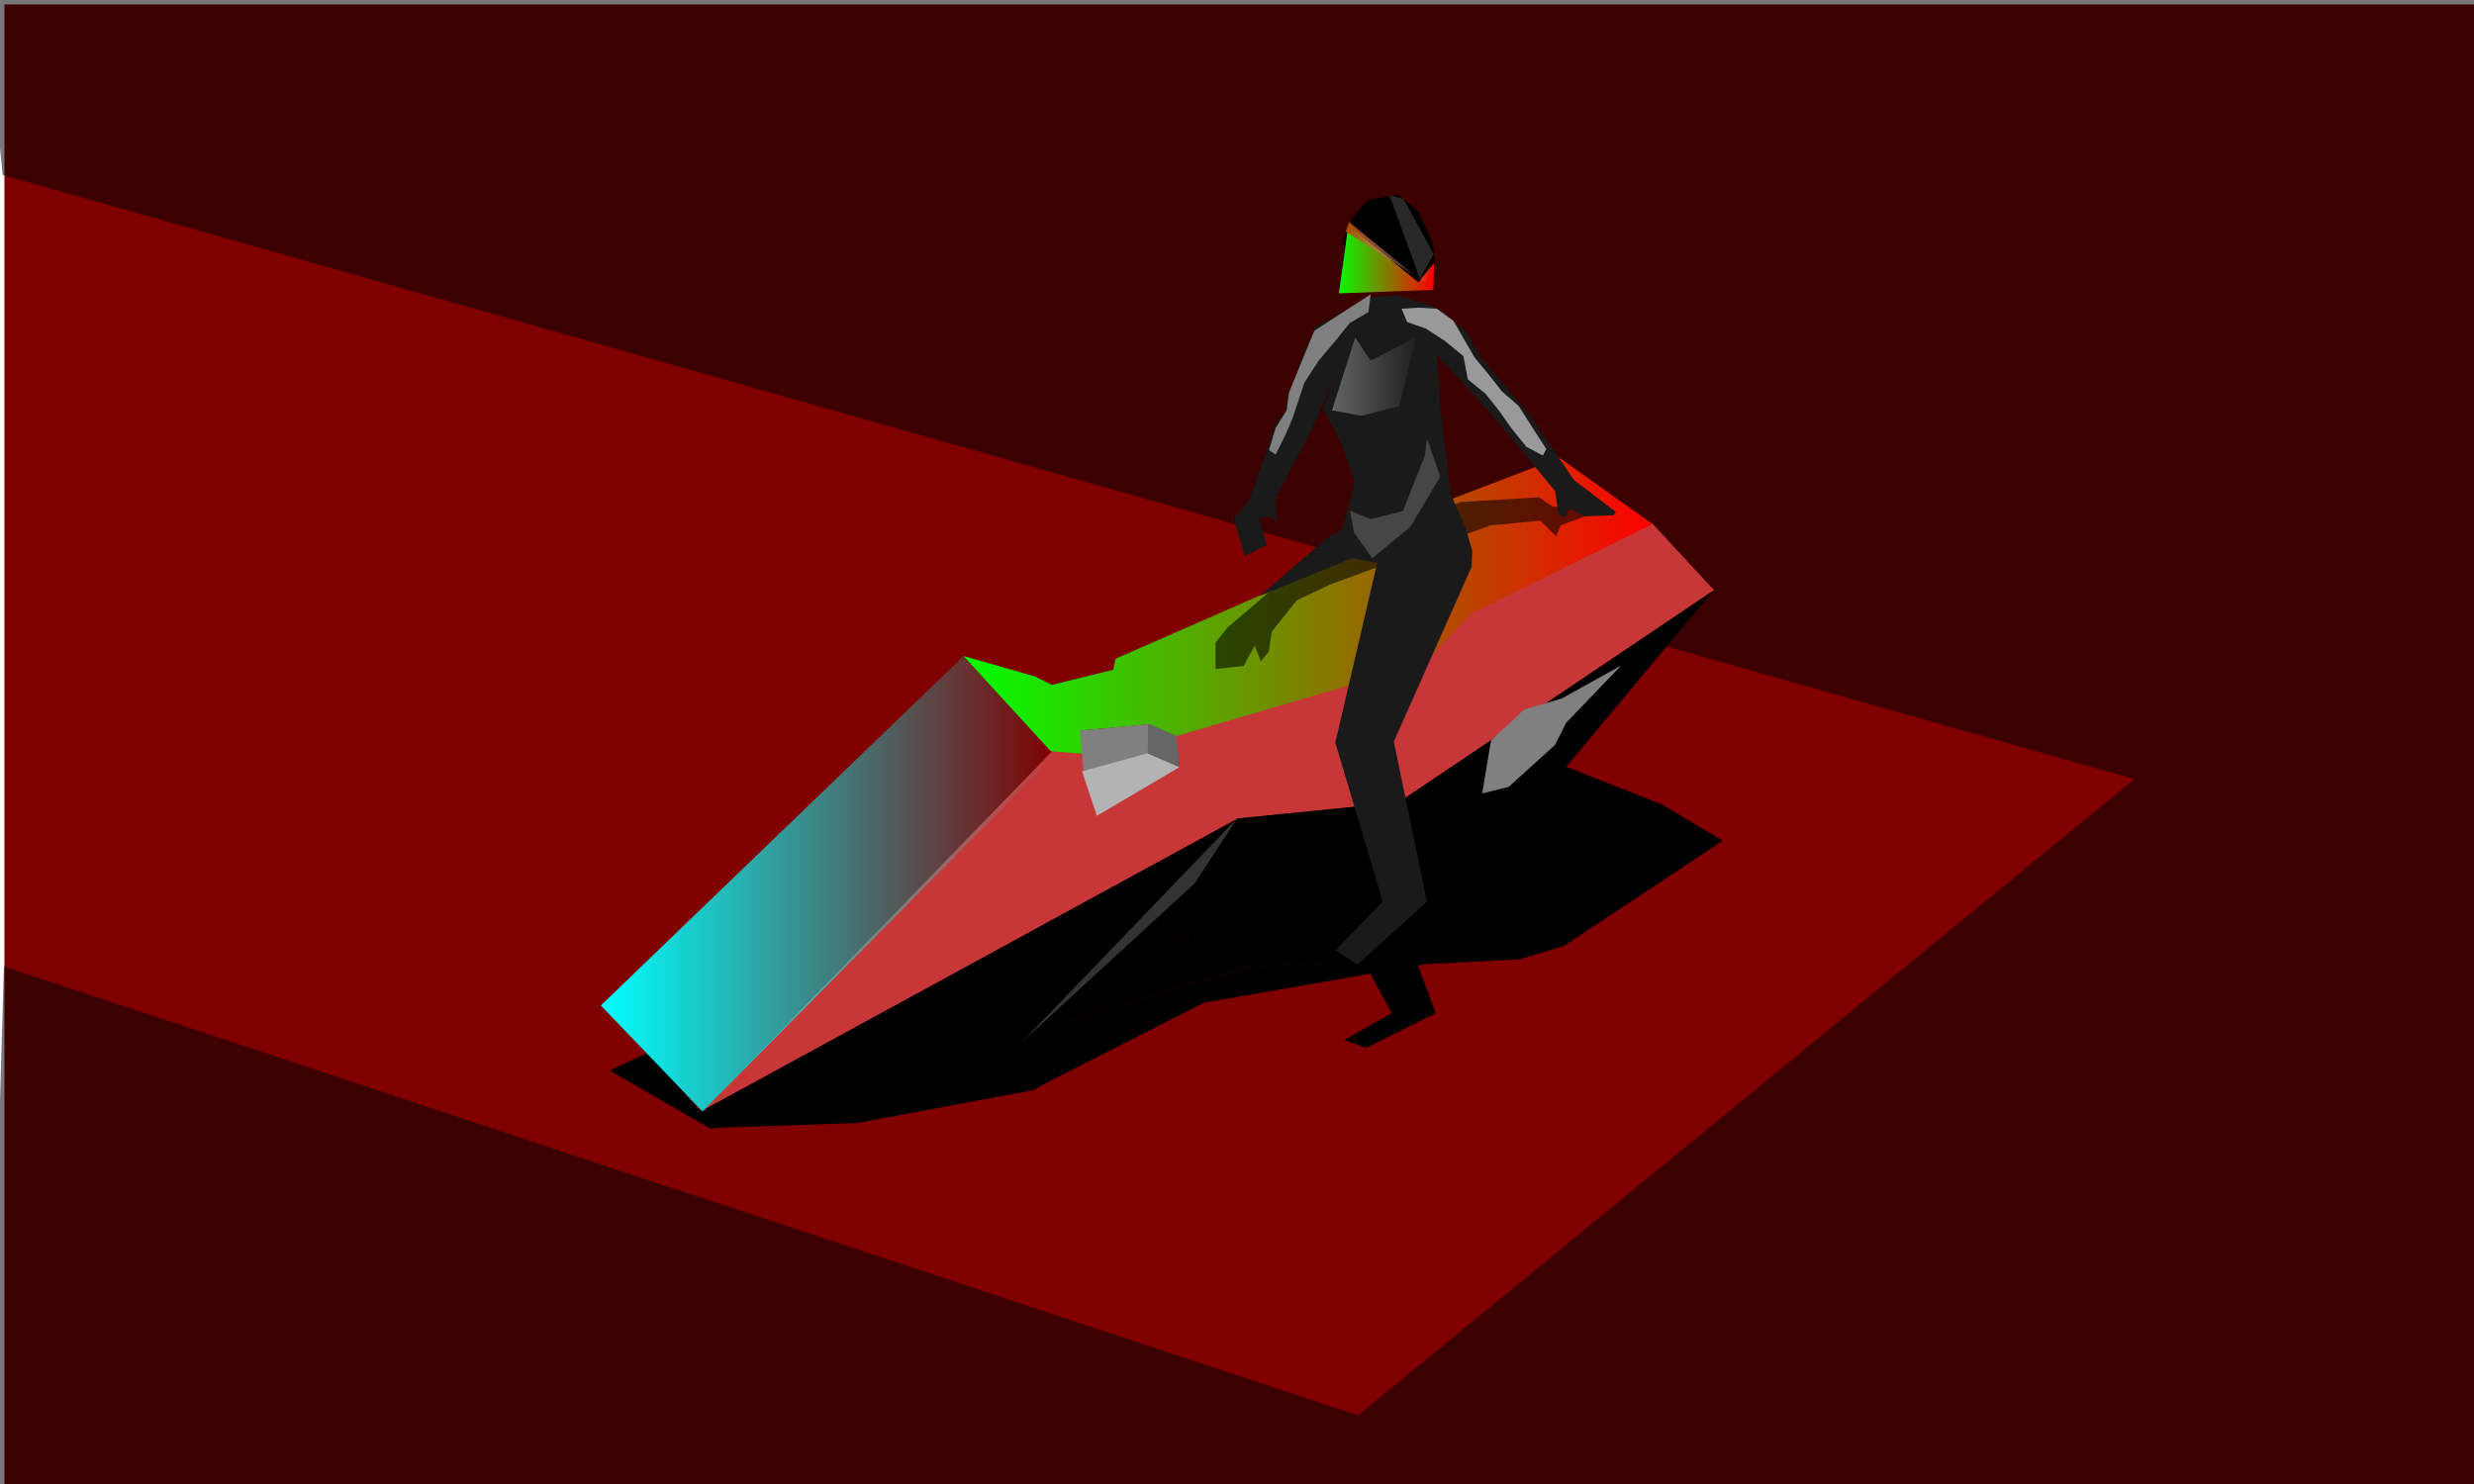 <?xml version="1.0" encoding="UTF-8" standalone="no"?>
<!-- Created with Inkscape (http://www.inkscape.org/) -->

<svg
   xmlns:dc="http://purl.org/dc/elements/1.1/"
   xmlns:cc="http://creativecommons.org/ns#"
   xmlns:rdf="http://www.w3.org/1999/02/22-rdf-syntax-ns#"
   xmlns:svg="http://www.w3.org/2000/svg"
   xmlns="http://www.w3.org/2000/svg"
   xmlns:xlink="http://www.w3.org/1999/xlink"
   xmlns:sodipodi="http://sodipodi.sourceforge.net/DTD/sodipodi-0.dtd"
   xmlns:inkscape="http://www.inkscape.org/namespaces/inkscape"
   width="800"
   height="480"
   id="svg2"
   sodipodi:version="0.32"
   inkscape:version="0.48.2 r9819"
   sodipodi:docname="chapter0b.svg"
   inkscape:output_extension="org.inkscape.output.svg.inkscape"
   version="1.0">
  <sodipodi:namedview
     id="base"
     pagecolor="#ffffff"
     bordercolor="#666666"
     borderopacity="1.0"
     gridtolerance="10000"
     guidetolerance="10"
     objecttolerance="10"
     inkscape:pageopacity="0.0"
     inkscape:pageshadow="2"
     inkscape:zoom="1.2993087"
     inkscape:cx="431.56093"
     inkscape:cy="248.3605"
     inkscape:document-units="px"
     inkscape:current-layer="layer1"
     showgrid="false"
     inkscape:window-width="1278"
     inkscape:window-height="688"
     inkscape:window-x="277"
     inkscape:window-y="170"
     inkscape:window-maximized="0" />
  <defs
     id="defs4">
    <linearGradient
       id="linearGradient3822">
      <stop
         id="stop3824"
         offset="0"
         style="stop-color:#ff00ff;stop-opacity:1;" />
      <stop
         id="stop3827"
         offset="1"
         style="stop-color:#78ffff;stop-opacity:1;" />
    </linearGradient>
    <linearGradient
       id="linearGradient3824">
      <stop
         id="stop3826"
         offset="0"
         style="stop-color:#00ff00;stop-opacity:1;" />
      <stop
         id="stop3828"
         offset="1"
         style="stop-color:#45455e;stop-opacity:1;" />
    </linearGradient>
    <linearGradient
       id="linearGradient3858">
      <stop
         id="stop3860"
         offset="0"
         style="stop-color:#aa4400;stop-opacity:1;" />
      <stop
         id="stop3862"
         offset="1"
         style="stop-color:#ffcede;stop-opacity:0;" />
    </linearGradient>
    <linearGradient
       id="linearGradient3850"
       inkscape:collect="always">
      <stop
         id="stop3852"
         offset="0"
         style="stop-color:#666666;stop-opacity:1;" />
      <stop
         id="stop3854"
         offset="1"
         style="stop-color:#666666;stop-opacity:0;" />
    </linearGradient>
    <linearGradient
       id="linearGradient3842"
       inkscape:collect="always">
      <stop
         id="stop3844"
         offset="0"
         style="stop-color:#00ffff;stop-opacity:1;" />
      <stop
         id="stop3846"
         offset="1"
         style="stop-color:#00ffff;stop-opacity:0;" />
    </linearGradient>
    <linearGradient
       id="linearGradient3800">
      <stop
         id="stop3802"
         offset="0"
         style="stop-color:#00ff00;stop-opacity:1;" />
      <stop
         id="stop3804"
         offset="1"
         style="stop-color:#ff0000;stop-opacity:1;" />
    </linearGradient>
    <inkscape:perspective
       id="perspective10"
       inkscape:persp3d-origin="372.04724 : 350.78739 : 1"
       inkscape:vp_z="744.09448 : 526.18109 : 1"
       inkscape:vp_y="0 : 1000 : 0"
       inkscape:vp_x="0 : 526.18109 : 1"
       sodipodi:type="inkscape:persp3d" />
    <inkscape:perspective
       sodipodi:type="inkscape:persp3d"
       inkscape:vp_x="0 : 526.18109 : 1"
       inkscape:vp_y="0 : 1000 : 0"
       inkscape:vp_z="744.09448 : 526.18109 : 1"
       inkscape:persp3d-origin="372.04724 : 350.78739 : 1"
       id="perspective2390" />
    <inkscape:perspective
       sodipodi:type="inkscape:persp3d"
       inkscape:vp_x="0 : 526.18109 : 1"
       inkscape:vp_y="0 : 1000 : 0"
       inkscape:vp_z="744.09448 : 526.18109 : 1"
       inkscape:persp3d-origin="372.04724 : 350.78739 : 1"
       id="perspective2420" />
    <linearGradient
       gradientUnits="userSpaceOnUse"
       y2="195.997"
       x2="534.375"
       y1="195.997"
       x1="311.533"
       id="linearGradient3806"
       xlink:href="#linearGradient3800"
       inkscape:collect="always" />
    <linearGradient
       gradientUnits="userSpaceOnUse"
       y2="285.934"
       x2="341.436"
       y1="285.934"
       x1="194.286"
       id="linearGradient3848"
       xlink:href="#linearGradient3842"
       inkscape:collect="always" />
    <linearGradient
       gradientUnits="userSpaceOnUse"
       y2="121.645"
       x2="460.335"
       y1="121.645"
       x1="429.792"
       id="linearGradient3856"
       xlink:href="#linearGradient3850"
       inkscape:collect="always" />
    <linearGradient
       gradientUnits="userSpaceOnUse"
       y2="81.677"
       x2="463.992"
       y1="81.677"
       x1="435.118"
       id="linearGradient3864"
       xlink:href="#linearGradient3858"
       inkscape:collect="always" />
    <linearGradient
       gradientTransform="translate(35.918,-2.857)"
       gradientUnits="userSpaceOnUse"
       y2="88.042"
       x2="427.776"
       y1="88.042"
       x1="396.34"
       id="linearGradient3872"
       xlink:href="#linearGradient3800"
       inkscape:collect="always" />
    <linearGradient
       gradientUnits="userSpaceOnUse"
       y2="162.177"
       x2="497.279"
       y1="162.177"
       x1="-68.435"
       id="linearGradient3829"
       xlink:href="#linearGradient3822"
       inkscape:collect="always" />
    <linearGradient
       y2="195.997"
       x2="534.375"
       y1="195.997"
       x1="311.533"
       gradientUnits="userSpaceOnUse"
       id="linearGradient3881"
       xlink:href="#linearGradient3800"
       inkscape:collect="always" />
    <linearGradient
       y2="285.934"
       x2="341.436"
       y1="285.934"
       x1="194.286"
       gradientUnits="userSpaceOnUse"
       id="linearGradient3883"
       xlink:href="#linearGradient3842"
       inkscape:collect="always" />
    <linearGradient
       y2="121.645"
       x2="460.335"
       y1="121.645"
       x1="429.792"
       gradientUnits="userSpaceOnUse"
       id="linearGradient3885"
       xlink:href="#linearGradient3850"
       inkscape:collect="always" />
    <linearGradient
       y2="88.042"
       x2="427.776"
       y1="88.042"
       x1="396.34"
       gradientTransform="translate(35.918,-2.857)"
       gradientUnits="userSpaceOnUse"
       id="linearGradient3887"
       xlink:href="#linearGradient3800"
       inkscape:collect="always" />
    <linearGradient
       y2="81.677"
       x2="463.992"
       y1="81.677"
       x1="435.118"
       gradientUnits="userSpaceOnUse"
       id="linearGradient3889"
       xlink:href="#linearGradient3858"
       inkscape:collect="always" />
    <linearGradient
       y2="162.177"
       x2="497.279"
       y1="162.177"
       x1="-68.435"
       gradientUnits="userSpaceOnUse"
       id="linearGradient3891"
       xlink:href="#linearGradient3822"
       inkscape:collect="always" />
    <linearGradient
       y2="162.177"
       x2="497.279"
       y1="162.177"
       x1="-68.435"
       gradientUnits="userSpaceOnUse"
       id="linearGradient3894"
       xlink:href="#linearGradient3822"
       inkscape:collect="always" />
    <linearGradient
       y2="81.677"
       x2="463.992"
       y1="81.677"
       x1="435.118"
       gradientUnits="userSpaceOnUse"
       id="linearGradient3898"
       xlink:href="#linearGradient3858"
       inkscape:collect="always" />
    <linearGradient
       y2="88.042"
       x2="427.776"
       y1="88.042"
       x1="396.34"
       gradientTransform="translate(35.918,-2.857)"
       gradientUnits="userSpaceOnUse"
       id="linearGradient3901"
       xlink:href="#linearGradient3800"
       inkscape:collect="always" />
    <linearGradient
       y2="121.645"
       x2="460.335"
       y1="121.645"
       x1="429.792"
       gradientUnits="userSpaceOnUse"
       id="linearGradient3911"
       xlink:href="#linearGradient3850"
       inkscape:collect="always" />
    <linearGradient
       y2="285.934"
       x2="341.436"
       y1="285.934"
       x1="194.286"
       gradientUnits="userSpaceOnUse"
       id="linearGradient3917"
       xlink:href="#linearGradient3842"
       inkscape:collect="always" />
    <linearGradient
       y2="195.997"
       x2="534.375"
       y1="195.997"
       x1="311.533"
       gradientUnits="userSpaceOnUse"
       id="linearGradient3920"
       xlink:href="#linearGradient3800"
       inkscape:collect="always" />
  </defs>
  <g
     id="layer1"
     inkscape:groupmode="layer"
     inkscape:label="Layer 1">
    <rect
       y="1.429"
       x="1.429"
       height="485.714"
       width="802.857"
       id="rect2416"
       style="fill:#800000;fill-opacity:1;stroke:none" />
    <path
       style="fill:#000000;fill-rule:evenodd;stroke:none"
       d="M197.143 346.258L209.735 340.413L226.392 359.188L344.293 301.361L230 365.219L197.143 346.258L197.143 346.258"
       id="path2418"
       sodipodi:nodetypes="ccccccc"
       inkscape:connector-curvature="0" />
    <path
       inkscape:connector-curvature="0"
       sodipodi:nodetypes="ccccccccc"
       id="path4706"
       d="M0.837 56.6L690.166 252.001L439.118 457.787L1.255 312.572L-3.652 482.092L803.694 484.112L802.265 -5.888L-4.877 -3.03L0.837 56.6L0.837 56.6"
       style="opacity:0.526;fill:#000000;fill-rule:evenodd;stroke:none" />
    <path
       style="fill:#000000;fill-rule:evenodd;stroke:none"
       d="M230 365.219L343.37 300.615L354.08 301.339L357.143 311.496L384.286 303.596L382.857 298.065L462.857 284.634L478.214 276.141L537.143 260.044L557.143 271.994L455.714 309.916L413.646 312.264L402.857 312.879L230 365.219L230 365.219"
       id="path2420"
       sodipodi:nodetypes="cccccccccccccc"
       inkscape:connector-curvature="0" />
    <path
       style="fill:#000000;fill-rule:evenodd;stroke:none"
       d="M230.714 364.824L402.897 312.884L334.286 352.579L277.143 363.244L230.714 364.824L230.714 364.824"
       id="path2422"
       sodipodi:nodetypes="ccccc"
       inkscape:connector-curvature="0" />
    <path
       style="fill:#000000;fill-rule:evenodd;stroke:none"
       d="M333.38 352.776L389.943 324.025L402.875 312.797L333.38 352.776L333.38 352.776"
       id="path2424"
       sodipodi:nodetypes="cccc"
       inkscape:connector-curvature="0" />
    <path
       style="fill:#000000;fill-rule:evenodd;stroke:none"
       d="M402.926 312.804L389.286 324.334L460.714 311.891L455 309.916L402.926 312.804L402.926 312.804"
       id="path2426"
       sodipodi:nodetypes="ccccc"
       inkscape:connector-curvature="0" />
    <path
       style="fill:#000000;fill-rule:evenodd;stroke:none"
       d="M455.357 309.817L460.0 311.891L491.429 310.311L505.714 305.966L556.91 272.029L455.357 309.817L455.357 309.817"
       id="path2429"
       sodipodi:nodetypes="cccccc"
       inkscape:connector-curvature="0" />
    <path
       style="fill:#000000;fill-rule:evenodd;stroke:none"
       d="M527.143 285.425L509.286 295.695L505.714 299.645L490.714 307.151L482.143 308.336L485.0 298.855L495.714 293.325L507.857 291.35L527.143 285.425L527.143 285.425"
       id="path2431"
       inkscape:connector-curvature="0" />
    <path
       style="fill:#000000;fill-rule:evenodd;stroke:none"
       d="M498.571 292.93L506.429 292.14L526.594 285.446L498.571 292.93L498.571 292.93"
       id="path2433"
       sodipodi:nodetypes="cccc"
       inkscape:connector-curvature="0" />
    <path
       style="fill:#000000;fill-rule:evenodd;stroke:none"
       d="M314.39 283.746L337.475 287.404L342.98 288.912L362.857 286.215L363.571 284.239L445 264.488L452.857 259.748L507.143 248.292L537.232 260.143L478.125 276.29L463.571 285.03L383.232 298.067L374.266 295.985L352.312 297.066L354.08 301.295L342.652 300.78L314.39 283.746L314.39 283.746"
       id="path2435"
       sodipodi:nodetypes="ccccccccccccccccc"
       inkscape:connector-curvature="0" />
    <path
       style="fill:#000000;fill-rule:evenodd;stroke:none"
       d="M395.93 286.08L405.021 285.521L408.557 281.89L410.577 284.683L413.103 283.007L414.113 279.376L422.194 273.789L432.801 270.996L484.824 260.382L500.986 259.544L506.037 262.337L507.552 260.382L522.199 257.309L505.027 257.03L500.481 255.354L475.227 256.192L435.326 265.41L413.103 272.393L399.971 278.538L395.93 281.331L395.93 286.08L395.93 286.08"
       id="path2437"
       inkscape:connector-curvature="0" />
    <path
       style="fill:#000000;fill-rule:evenodd;stroke:none"
       d="M352.143 297.078L374.307 295.928L374.118 301.237L353.214 304.583L352.143 297.078L352.143 297.078"
       id="path2439"
       sodipodi:nodetypes="ccccc"
       inkscape:connector-curvature="0" />
    <path
       style="fill:#000000;fill-rule:evenodd;stroke:none"
       d="M405.357 265.871L401.786 259.155L406.786 255.798L415.357 242.367L418.214 240.194L419.286 237.429L423.571 230.911L428.214 224.788L447.006 219.533L454.848 219.222L466.429 221.233L477.143 225.776L481.429 230.121L497.5 240.589L511.786 252.243L525.357 257.97L524.643 258.563L515.357 258.76L510.357 257.378L508.929 258.958L506.786 258.365L505.714 254.218L484.643 240.194L476.071 236.442L473.929 243.355L480.714 265.278L453.571 299.053L464.286 327.692L441.786 338.95L434.643 336.383L450 327.692L434.643 299.25L448.214 267.056L440 266.266L410.357 272.981L421.071 267.846L433.214 262.118L436.786 261.131L432.857 241.577L434.643 233.676L426.429 243.947L417.5 253.23L415.357 255.205L415.714 259.748L413.214 258.76L410 259.155L412.5 263.896L405.357 265.871L405.357 265.871"
       id="path2441"
       sodipodi:nodetypes="cccccccccccccccccccccccccccccccccccccccccccccccc"
       inkscape:connector-curvature="0" />
    <path
       style="fill:#000000;fill-rule:evenodd;stroke:none"
       d="M441.071 226.764L435.714 239.602L443.214 240.787L455.357 239.009L460.714 226.764L441.071 226.764L441.071 226.764"
       id="path2443"
       sodipodi:nodetypes="cccccc"
       inkscape:connector-curvature="0" />
    <path
       style="fill:#000000;fill-rule:evenodd;stroke:none"
       d="M464.286 244.836L439.464 257.773L446.607 266.266L458.929 260.637L468.571 251.65L464.286 244.836L464.286 244.836"
       id="path2445"
       sodipodi:nodetypes="cccccc"
       inkscape:connector-curvature="0" />
    <path
       style="fill:#000000;fill-rule:evenodd;stroke:none"
       d="M445.357 222.221L439.286 224.196L435 227.159L429.286 230.911L424.643 234.862L422.857 237.824L420.714 241.379L418.214 244.54L415.357 247.7L413.214 246.91L415.357 242.959L418.929 239.799L419.643 236.639L427.857 225.578L436.071 222.616L446.101 219.056L445.357 222.221L445.357 222.221"
       id="path2447"
       sodipodi:nodetypes="csssssssssssccssc"
       inkscape:connector-curvature="0" />
    <path
       style="fill:#000000;fill-rule:evenodd;stroke:none"
       d="M467.5 221.628L461.429 221.431L456.071 221.628L457.857 223.998L463.929 225.183L470 227.356L476.071 230.121L477.5 234.269L483.214 236.837L487.5 239.799L491.786 243.157L496.429 246.317L501.786 247.897L502.857 246.712L498.929 243.355L493.929 239.009L488.571 236.442L484.643 233.676L479.643 230.319L472.857 223.801L467.5 221.628L467.5 221.628"
       id="path2449"
       sodipodi:nodetypes="csssssssssssssssssccc"
       inkscape:connector-curvature="0" />
    <path
       style="fill:#000000;fill-rule:evenodd;stroke:none"
       d="M470.357 257.97L444.286 295.695L470.357 257.97L470.357 257.97"
       id="path2451"
       sodipodi:nodetypes="ccc"
       inkscape:connector-curvature="0" />
    <path
       style="fill:#000000;fill-rule:evenodd;stroke:none"
       d="M352.746 304.375L374.022 301.128L384.313 303.607L357.544 312.336L352.746 304.375L352.746 304.375"
       id="path2453"
       sodipodi:nodetypes="ccccc"
       inkscape:connector-curvature="0" />
    <path
       style="fill:#000000;fill-rule:evenodd;stroke:none"
       d="M374.212 295.856L383.114 298.021L384.313 303.642L373.959 301.163L374.212 295.856L374.212 295.856"
       id="path2455"
       sodipodi:nodetypes="ccccc"
       inkscape:connector-curvature="0" />
    <path
       style="fill:#000000;fill-rule:evenodd;stroke:none"
       d="M437.851 214.014L437.346 208.986L466.514 211.081L466.767 215.341L459.57 217.087L451.994 217.645L444.417 217.645L437.851 214.014L437.851 214.014"
       id="path2457"
       sodipodi:nodetypes="cccssssc"
       inkscape:connector-curvature="0" />
    <path
       style="fill:#000000;fill-rule:evenodd;stroke:none"
       d="M436.084 218.274L439.114 206.123L445.933 212.897L462.474 216.458L466.944 212.096L466.641 217.645L436.084 218.274L436.084 218.274"
       id="path2459"
       sodipodi:nodetypes="ccccscc"
       inkscape:connector-curvature="0" />
    <path
       style="opacity:0.558;fill:#000000;fill-rule:evenodd;stroke:none"
       d="M439.554 205.975L466.339 211.209L467.054 212.691L465.625 216.098L445.893 212.839L439.554 205.975L439.554 205.975"
       id="path2461"
       sodipodi:nodetypes="cccccc"
       inkscape:connector-curvature="0" />
    <path
       sodipodi:nodetypes="cccccccccccccc"
       id="path2430"
       d="M227.143 359.505L340.512 242.687L351.223 243.996L354.286 262.362L381.429 248.076L380.0 238.076L460.0 213.791L475.357 198.434L534.286 169.326L554.286 190.934L452.857 259.505L410.789 263.751L400.0 264.862L227.143 359.505L227.143 359.505"
       style="fill:#c83737;fill-opacity:1;fill-rule:evenodd;stroke:none"
       inkscape:connector-curvature="0" />
    <path
       sodipodi:nodetypes="ccccc"
       id="path2432"
       d="M227.857 358.791L400.04 264.872L331.429 336.648L274.286 355.934L227.857 358.791L227.857 358.791"
       style="fill:#000000;fill-rule:evenodd;stroke:none"
       inkscape:connector-curvature="0" />
    <path
       sodipodi:nodetypes="cccc"
       id="path2434"
       d="M330.523 337.005L387.086 285.016L400.018 264.714L330.523 337.005L330.523 337.005"
       style="fill:#333333;fill-rule:evenodd;stroke:none"
       inkscape:connector-curvature="0" />
    <path
       sodipodi:nodetypes="ccccc"
       id="path2436"
       d="M400.069 264.728L386.429 285.576L457.857 263.076L452.143 259.505L400.069 264.728L400.069 264.728"
       style="fill:#000000;fill-rule:evenodd;stroke:none"
       inkscape:connector-curvature="0" />
    <path
       sodipodi:nodetypes="cccccc"
       id="path2438"
       d="M452.5 259.326L457.143 263.076L488.571 260.219L502.857 252.362L554.053 190.997L452.5 259.326L452.5 259.326"
       style="fill:#000000;fill-rule:evenodd;stroke:none"
       inkscape:connector-curvature="0" />
    <path
       id="path2440"
       d="M524.286 215.219L506.429 233.791L502.857 240.934L487.857 254.505L479.286 256.648L482.143 239.505L492.857 229.505L505.0 225.934L524.286 215.219L524.286 215.219"
       style="fill:#808080;fill-rule:evenodd;stroke:none"
       inkscape:connector-curvature="0" />
    <path
       sodipodi:nodetypes="cccc"
       id="path2442"
       d="M495.714 228.791L503.571 227.362L523.737 215.259L495.714 228.791L495.714 228.791"
       style="fill:none;stroke:none"
       inkscape:connector-curvature="0" />
    <path
       sodipodi:nodetypes="ccccccccccccccccc"
       id="path2444"
       d="M311.533 212.184L334.617 218.798L340.123 221.525L360.0 216.648L360.714 213.076L442.143 177.362L450.0 168.791L504.286 148.076L534.375 169.505L475.268 198.701L460.714 214.505L380.375 238.08L371.409 234.316L349.455 236.269L351.223 243.917L339.795 242.986L311.533 212.184L311.533 212.184"
       style="fill:url(#linearGradient3920);fill-opacity:1;fill-rule:evenodd;stroke:none"
       inkscape:connector-curvature="0" />
    <path
       sodipodi:nodetypes="ccccc"
       id="path2428"
       d="M194.286 325.219L311.429 212.362L341.436 244.036L227.143 359.505L194.286 325.219L194.286 325.219"
       style="fill:url(#linearGradient3917);fill-opacity:1;fill-rule:evenodd;stroke:none"
       inkscape:connector-curvature="0" />
    <path
       id="path2464"
       d="M393.073 216.404L402.164 215.394L405.7 208.828L407.72 213.879L410.246 210.848L411.256 204.282L419.337 194.181L429.944 189.13L481.966 169.937L498.129 168.422L503.18 173.473L504.695 169.937L519.342 164.381L502.169 163.876L497.624 160.846L472.37 162.361L432.469 179.028L410.246 191.655L397.114 202.767L393.073 207.818L393.073 216.404L393.073 216.404"
       style="opacity:0.568;fill:#000000;fill-rule:evenodd;stroke:none"
       inkscape:connector-curvature="0" />
    <path
       sodipodi:nodetypes="ccccc"
       id="path2446"
       d="M349.286 236.291L371.45 234.211L371.261 243.812L350.357 249.862L349.286 236.291L349.286 236.291"
       style="fill:#808080;fill-rule:evenodd;stroke:none"
       inkscape:connector-curvature="0" />
    <path
       sodipodi:nodetypes="cccccccccccccccccccccccccsscsccccccccccccccccccccccccc"
       id="path2448"
       d="M402.5 179.862L398.929 167.719L403.929 161.648L412.5 137.362L415.357 133.434L416.429 128.434L420.714 116.648L425.357 105.576L444.149 96.074L451.991 95.511L463.571 99.148L474.286 107.362L478.571 115.219L494.643 134.148L508.929 155.219L522.5 165.576L521.786 166.648L512.5 167.005L507.5 164.505L506.071 167.362L503.929 166.291L502.857 158.791L481.786 133.434L464.643 114.862L465.714 131.291L469.208 160.06L473.795 170.33L476.071 178.076L475.889 183.27L450.714 239.862L461.429 291.648L438.929 312.005L431.786 307.362L447.143 291.648L431.786 240.219L445.357 182.005L437.143 180.576L407.5 192.719L418.214 183.434L430.357 173.076L433.929 171.291L438.054 155.725L433.695 143.478L427.857 132.005L431.786 121.648L423.571 140.219L414.643 157.005L412.5 160.576L412.857 168.791L410.357 167.005L407.143 167.719L409.643 176.291L402.5 179.862L402.5 179.862"
       style="fill:#1a1a1a;fill-rule:evenodd;stroke:none"
       inkscape:connector-curvature="0" />
    <path
       sodipodi:nodetypes="csssssss"
       id="path2450"
       d="M438.214 109.148L430.714 132.719L440.357 134.505L452.5 131.291L457.857 109.148L443.214 116.648L438.214 109.148L438.214 109.148"
       style="fill:url(#linearGradient3911);fill-opacity:1;fill-rule:evenodd;stroke:none"
       inkscape:connector-curvature="0" />
    <path
       sodipodi:nodetypes="csssccccccc"
       id="path2452"
       d="M461.429 141.826L460.774 147.275L453.636 165.289L443.25 167.922L436.607 165.219L437.82 172.256L443.75 180.576L456.071 170.398L465.714 154.148L461.429 141.826L461.429 141.826"
       style="opacity:0.286;fill:#b3b3b3;fill-rule:evenodd;stroke:none"
       inkscape:connector-curvature="0" />
    <path
       sodipodi:nodetypes="csssssssssssccssc"
       id="path2454"
       d="M442.5 100.934L436.429 104.505L432.143 109.862L426.429 116.648L421.786 123.791L420.0 129.148L417.857 135.576L415.357 141.291L412.5 147.005L410.357 145.576L412.5 138.434L416.071 132.719L416.786 127.005L425.0 107.005L433.214 101.648L443.243 95.212L442.5 100.934L442.5 100.934"
       style="fill:#808080;fill-rule:evenodd;stroke:none"
       inkscape:connector-curvature="0" />
    <path
       sodipodi:nodetypes="csssssssssssssssssssss"
       id="path2456"
       d="M464.643 99.862L458.571 99.505L453.214 99.862L455.0 104.148L461.071 106.291L467.143 110.219L473.214 115.219L474.643 122.719L480.357 127.362L484.643 132.719L488.929 138.791L493.571 144.505L498.929 147.362L500.0 145.219L496.071 139.148L491.071 131.291L485.714 126.648L481.786 121.648L476.786 115.576L470.0 103.791L464.643 99.862L464.643 99.862"
       style="fill:#999999;fill-rule:evenodd;stroke:none"
       inkscape:connector-curvature="0" />
    <path
       sodipodi:nodetypes="ccc"
       id="path2458"
       d="M467.5 165.576L441.429 233.791L467.5 165.576L467.5 165.576"
       style="fill:#cccccc;fill-rule:evenodd;stroke:none"
       inkscape:connector-curvature="0" />
    <path
       sodipodi:nodetypes="ccccc"
       id="path2460"
       d="M349.889 249.487L371.165 243.615L381.456 248.098L354.687 263.881L349.889 249.487L349.889 249.487"
       style="fill:#b3b3b3;fill-rule:evenodd;stroke:none"
       inkscape:connector-curvature="0" />
    <path
       sodipodi:nodetypes="ccccc"
       id="path2462"
       d="M371.355 234.082L380.257 237.996L381.456 248.161L371.102 243.678L371.355 234.082L371.355 234.082"
       style="fill:#666666;fill-rule:evenodd;stroke:none"
       inkscape:connector-curvature="0" />
    <path
       sodipodi:nodetypes="csssssssssssss"
       id="path2468"
       d="M434.994 86.094L434.489 77.003L437.722 69.956L442.339 64.665L452.093 62.857L458.728 68.521L462.802 77.514L463.657 80.791L463.91 88.493L456.713 91.65L449.136 92.66L441.56 92.66L434.994 86.094L434.994 86.094"
       style="fill:#000000;fill-rule:evenodd;stroke:none"
       inkscape:connector-curvature="0" />
    <path
       inkscape:connector-curvature="0"
       sodipodi:nodetypes="cccsccc"
       id="path2466"
       d="M432.954 94.885L435.985 72.914L458.713 91.35L463.689 85.104L463.512 93.749L432.954 94.885L432.954 94.885"
       style="fill:url(#linearGradient3901);fill-opacity:1;fill-rule:evenodd;stroke:none" />
    <path
       style="fill:url(#linearGradient3898);fill-opacity:1;fill-rule:evenodd;stroke:none"
       d="M436.257 71.826L458.859 90.261L463.961 83.889L460.627 91.145L435.121 74.856"
       id="path3672"
       sodipodi:nodetypes="ccscc"
       inkscape:connector-curvature="0" />
    <path
       sodipodi:nodetypes="cssss"
       id="path3674"
       d="M449.265 63.06L459.114 90.081L463.597 82.189L453.874 64.385L449.265 63.06L449.265 63.06"
       style="fill:#ffffff;fill-opacity:0.16;stroke:none"
       inkscape:connector-curvature="0" />
  </g>
</svg>
